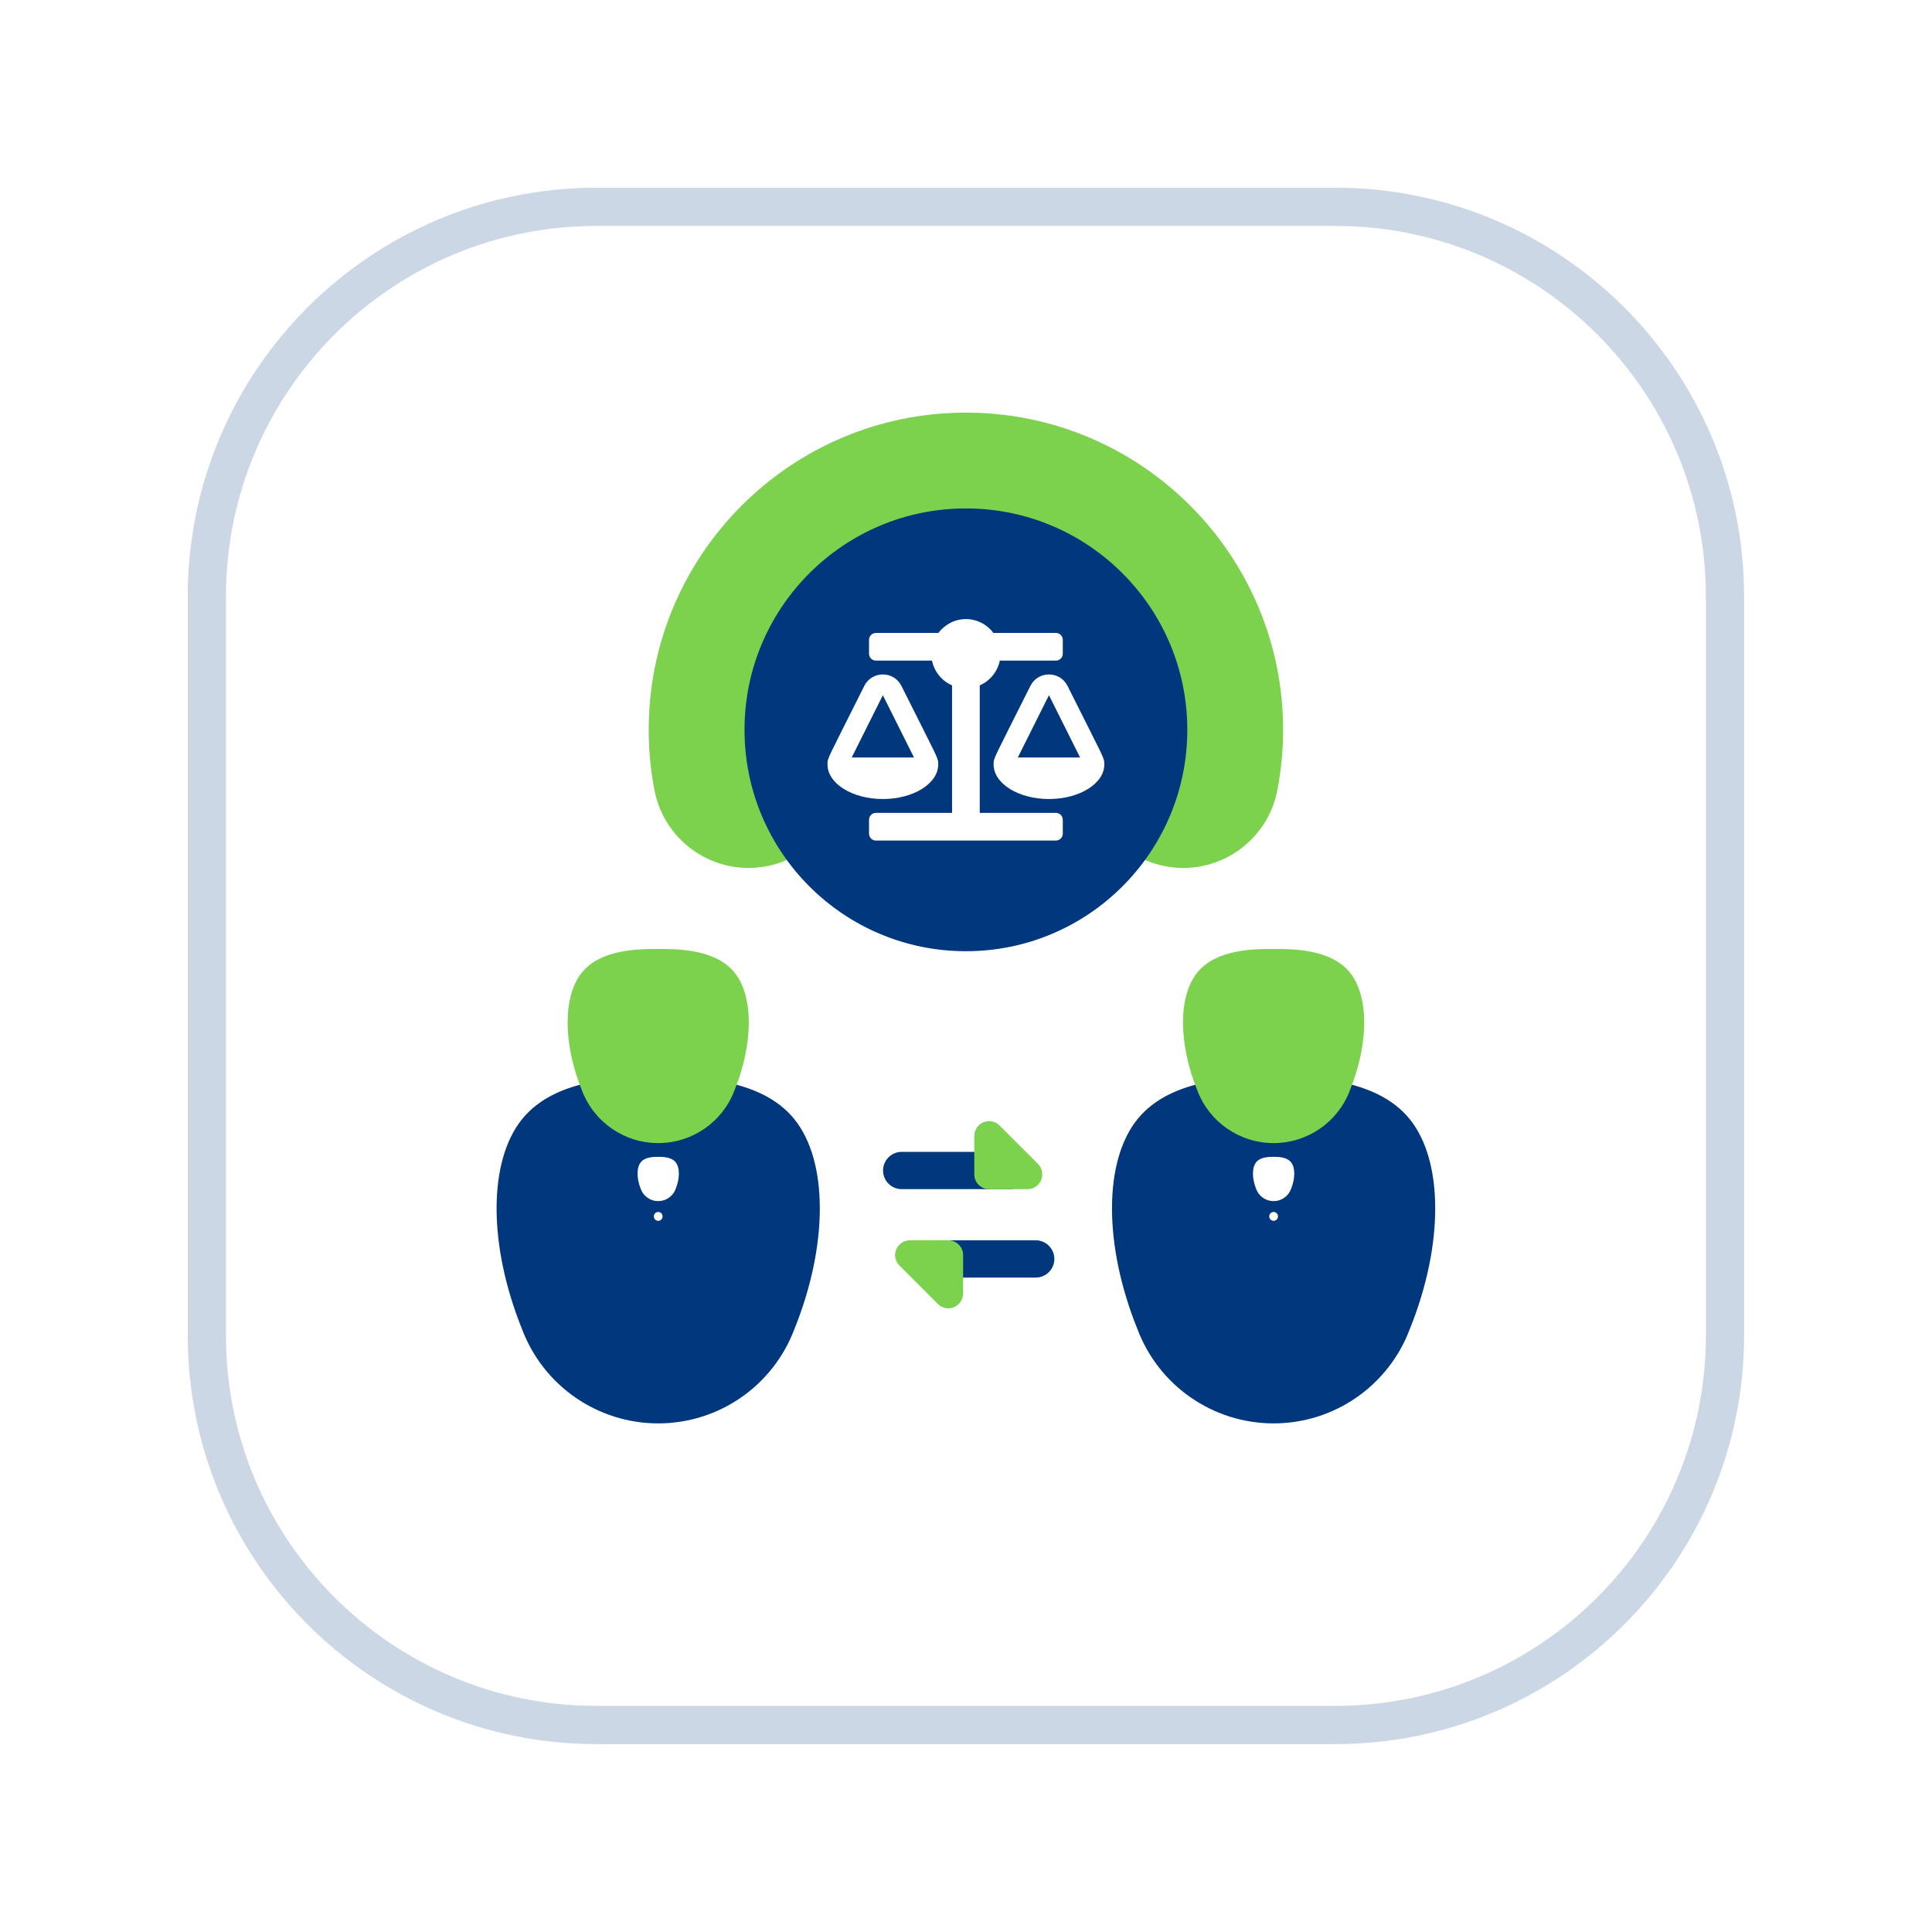 <?xml version="1.0" encoding="UTF-8" standalone="no"?>
<!DOCTYPE svg PUBLIC "-//W3C//DTD SVG 1.1//EN" "http://www.w3.org/Graphics/SVG/1.1/DTD/svg11.dtd">
<svg width="100%" height="100%" viewBox="0 0 494 494" version="1.1" xmlns="http://www.w3.org/2000/svg" xmlns:xlink="http://www.w3.org/1999/xlink" xml:space="preserve" xmlns:serif="http://www.serif.com/" style="fill-rule:evenodd;clip-rule:evenodd;stroke-linejoin:round;stroke-miterlimit:0.73;">
    <g>
        <g>
            <g style="filter:url(#_Effect1);">
                <path d="M435.953,152.488L435.953,341.465C435.953,393.614 393.614,435.953 341.465,435.953L152.488,435.953C100.339,435.953 58,393.614 58,341.465L58,152.488C58,100.339 100.339,58 152.488,58L341.465,58C393.614,58 435.953,100.339 435.953,152.488Z" style="fill:none;stroke:rgb(1,55,125);stroke-opacity:0.2;stroke-width:20px;"/>
            </g>
            <path d="M435.953,152.488L435.953,341.465C435.953,393.614 393.614,435.953 341.465,435.953L152.488,435.953C100.339,435.953 58,393.614 58,341.465L58,152.488C58,100.339 100.339,58 152.488,58L341.465,58C393.614,58 435.953,100.339 435.953,152.488Z" style="fill:white;stroke:white;stroke-width:0.46px;"/>
        </g>
        <g>
            <path d="M262.992,299.292C262.992,301.923 260.856,304.059 258.225,304.059L230.558,304.059C227.927,304.059 225.791,301.923 225.791,299.292C225.791,296.661 227.927,294.525 230.558,294.525L258.225,294.525C260.856,294.525 262.992,296.661 262.992,299.292Z" style="fill:rgb(1,55,125);"/>
            <path d="M232.389,321.904C232.389,319.273 234.526,317.137 237.157,317.137L264.823,317.137C267.454,317.137 269.591,319.273 269.591,321.904C269.591,324.535 267.454,326.671 264.823,326.671L237.157,326.671C234.526,326.671 232.389,324.535 232.389,321.904Z" style="fill:rgb(1,55,125);"/>
            <path d="M249.122,290.45C249.122,288.921 250.043,287.543 251.455,286.958C252.868,286.373 254.493,286.696 255.574,287.778C258.651,290.856 262.324,294.53 265.401,297.608C266.481,298.689 266.805,300.314 266.22,301.726C265.634,303.138 264.256,304.059 262.728,304.059L252.901,304.059C251.899,304.059 250.937,303.661 250.229,302.952C249.52,302.243 249.122,301.282 249.122,300.28C249.122,297.599 249.122,293.882 249.122,290.45Z" style="fill:rgb(124,210,76);"/>
            <path d="M246.26,330.746C246.26,332.275 245.339,333.653 243.926,334.238C242.514,334.823 240.888,334.499 239.807,333.418C236.73,330.34 233.057,326.666 229.98,323.588C228.9,322.507 228.577,320.882 229.162,319.469C229.747,318.057 231.125,317.137 232.653,317.137C236.085,317.137 239.8,317.137 242.48,317.137C243.482,317.137 244.444,317.535 245.153,318.244C245.861,318.952 246.26,319.914 246.26,320.916C246.26,323.597 246.26,327.313 246.26,330.746Z" style="fill:rgb(124,210,76);"/>
            <g>
                <path d="M325.653,275.4C334.352,275.4 351.752,275.4 360.451,286.149C369.151,296.899 369.151,318.398 360.451,339.897C360.451,339.897 360.451,339.897 360.451,339.897C354.984,354.373 341.126,363.952 325.653,363.952C310.179,363.952 296.322,354.373 290.854,339.897C290.854,339.897 290.854,339.897 290.854,339.897C282.154,318.398 282.154,296.899 290.854,286.149C299.554,275.4 316.953,275.4 325.653,275.4Z" style="fill:rgb(1,55,125);"/>
                <path d="M325.653,295.796C326.765,295.796 328.99,295.796 330.102,297.171C331.214,298.545 331.214,301.294 330.102,304.042C330.101,304.044 330.101,304.045 330.1,304.046C329.401,305.896 327.63,307.119 325.653,307.119C323.676,307.119 321.905,305.896 321.205,304.047C321.205,304.045 321.204,304.044 321.204,304.042C320.092,301.294 320.092,298.545 321.204,297.171C322.316,295.796 324.541,295.796 325.653,295.796Z" style="fill:white;"/>
                <ellipse cx="325.653" cy="311.026" rx="1.116" ry="1.135" style="fill:white;"/>
                <path d="M325.653,242.644C330.529,242.644 340.283,242.644 345.16,248.669C350.036,254.695 350.036,266.746 345.16,278.798C345.159,278.799 345.159,278.8 345.159,278.801C342.093,286.914 334.326,292.283 325.653,292.283C316.98,292.283 309.212,286.914 306.147,278.801C306.147,278.8 306.146,278.799 306.146,278.798C301.269,266.746 301.269,254.695 306.146,248.669C311.023,242.644 320.776,242.644 325.653,242.644Z" style="fill:rgb(124,210,76);"/>
            </g>
            <g>
                <path d="M168.3,275.4C176.999,275.4 194.399,275.4 203.098,286.149C211.798,296.899 211.798,318.398 203.098,339.897C203.098,339.897 203.098,339.897 203.098,339.897C197.631,354.373 183.773,363.952 168.3,363.952C152.826,363.952 138.968,354.373 133.501,339.897C133.501,339.897 133.501,339.897 133.501,339.897C124.801,318.398 124.801,296.899 133.501,286.149C142.201,275.4 159.6,275.4 168.3,275.4Z" style="fill:rgb(1,55,125);"/>
                <path d="M168.3,295.796C169.412,295.796 171.637,295.796 172.749,297.171C173.861,298.545 173.861,301.294 172.749,304.042C172.748,304.044 172.748,304.045 172.747,304.046C172.048,305.896 170.277,307.119 168.3,307.119C166.323,307.119 164.552,305.896 163.852,304.047C163.852,304.045 163.851,304.044 163.851,304.042C162.739,301.294 162.739,298.545 163.851,297.171C164.963,295.796 167.188,295.796 168.3,295.796Z" style="fill:white;"/>
                <ellipse cx="168.3" cy="311.026" rx="1.116" ry="1.135" style="fill:white;"/>
                <path d="M168.3,242.644C173.176,242.644 182.93,242.644 187.807,248.669C192.683,254.695 192.683,266.746 187.807,278.798C187.806,278.799 187.806,278.8 187.805,278.801C184.74,286.914 176.973,292.283 168.3,292.283C159.627,292.283 151.859,286.914 148.794,278.801C148.794,278.8 148.793,278.799 148.793,278.798C143.916,266.746 143.916,254.695 148.793,248.669C153.67,242.644 163.423,242.644 168.3,242.644Z" style="fill:rgb(124,210,76);"/>
            </g>
            <path d="M215.45,192.77C218.024,206.043 209.338,218.908 196.066,221.482C182.793,224.056 169.928,215.37 167.354,202.097C166.382,197.084 165.87,191.906 165.87,186.611C165.87,141.847 202.213,105.505 246.976,105.505C291.74,105.505 328.082,141.847 328.082,186.611C328.082,191.906 327.571,197.084 326.599,202.097C324.025,215.37 311.16,224.056 297.887,221.482C284.615,218.908 275.929,206.043 278.502,192.77C278.889,190.776 279.09,188.717 279.09,186.611C279.09,168.887 264.7,154.497 246.976,154.497C229.253,154.497 214.863,168.887 214.863,186.611C214.863,188.717 215.064,190.776 215.45,192.77Z" style="fill:rgb(124,210,76);"/>
            <circle cx="246.976" cy="186.611" r="56.61" style="fill:rgb(1,55,125);"/>
            <path d="M239.898,195.458L239.896,195.458C239.896,193.669 240.044,194.493 230.49,175.384C228.538,171.481 222.948,171.473 220.993,175.384C211.358,194.657 211.588,193.725 211.588,195.458L211.585,195.458C211.585,200.345 217.924,204.306 225.742,204.306C233.56,204.306 239.898,200.345 239.898,195.458ZM225.742,177.763L233.705,193.689L217.779,193.689L225.742,177.763ZM282.365,195.458C282.365,193.669 282.513,194.493 272.959,175.384C271.007,171.481 265.417,171.473 263.462,175.384C253.827,194.657 254.057,193.725 254.057,195.458L254.055,195.458C254.055,200.345 260.393,204.306 268.211,204.306C276.029,204.306 282.367,200.345 282.367,195.458L282.365,195.458ZM260.248,193.689L268.211,177.763L276.174,193.689L260.248,193.689ZM269.98,207.845L250.515,207.845L250.515,175.247C253.116,174.109 255.068,171.765 255.646,168.915L269.98,168.915C270.958,168.915 271.75,168.123 271.75,167.146L271.75,163.607C271.75,162.629 270.958,161.837 269.98,161.837L254.015,161.837C252.4,159.7 249.862,158.298 246.976,158.298C244.091,158.298 241.553,159.7 239.938,161.837L223.972,161.837C222.995,161.837 222.203,162.629 222.203,163.607L222.203,167.146C222.203,168.123 222.995,168.915 223.972,168.915L238.307,168.915C238.885,171.764 240.836,174.109 243.437,175.247L243.437,207.845L223.972,207.845C222.995,207.845 222.203,208.637 222.203,209.615L222.203,213.154C222.203,214.132 222.995,214.923 223.972,214.923L269.98,214.923C270.958,214.923 271.75,214.132 271.75,213.154L271.75,209.615C271.75,208.637 270.958,207.845 269.98,207.845Z" style="fill:white;fill-rule:nonzero;"/>
        </g>
    </g>
    <defs>
        <filter id="_Effect1" filterUnits="userSpaceOnUse" x="-48" y="-48" width="589.953" height="589.953">
            <feGaussianBlur in="SourceGraphic" stdDeviation="16"/>
        </filter>
    </defs>
</svg>
